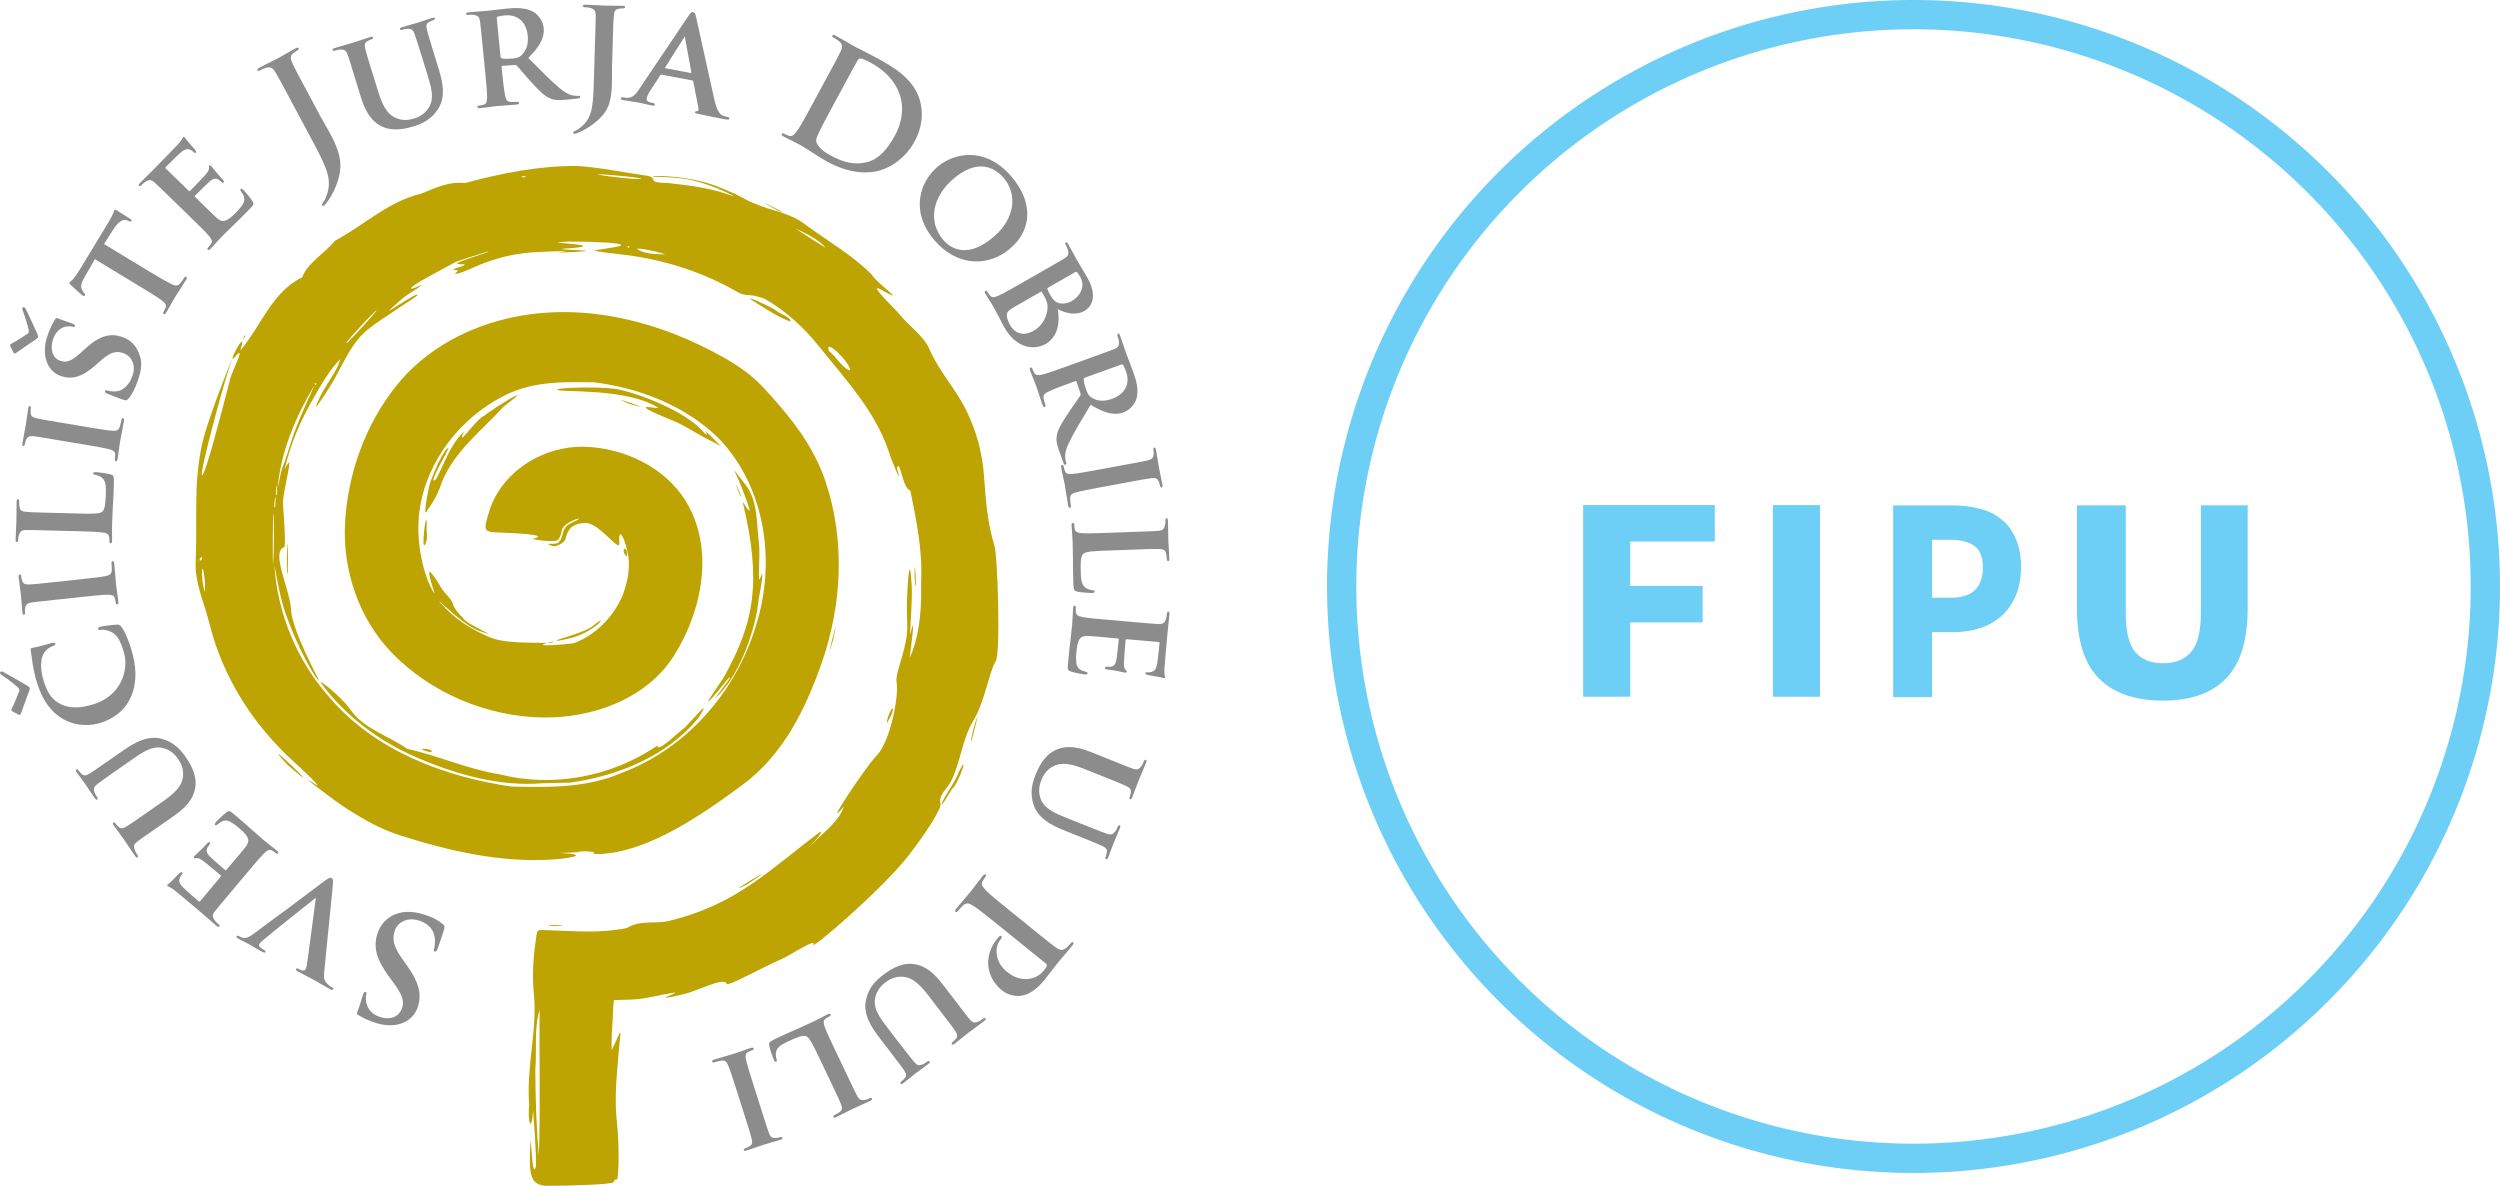 <?xml version="1.0" encoding="UTF-8" standalone="no"?>
<!-- Created with Inkscape (http://www.inkscape.org/) -->

<svg
   width="376.218mm"
   height="178.457mm"
   viewBox="0 0 376.218 178.457"
   version="1.1"
   id="svg1"
   xml:space="preserve"
   xmlns="http://www.w3.org/2000/svg"
   xmlns:svg="http://www.w3.org/2000/svg"><defs
     id="defs1" /><g
     id="layer6"
     transform="translate(-8.243,-6.629)"><g
       id="layer5"><g
         id="layer2"><path
           id="path1"
           style="display:inline;fill:#6ecff6;fill-opacity:1;stroke:#000000;stroke-width:0;stroke-dasharray:2.736, 2.736"
           d="M 296.202,6.629 A 88.258,88.258 0 0 0 207.944,94.888 88.258,88.258 0 0 0 296.202,183.146 88.258,88.258 0 0 0 384.461,94.888 88.258,88.258 0 0 0 296.202,6.629 Z m 0,4.409 a 83.849,83.849 0 0 1 83.85,83.85 83.849,83.849 0 0 1 -83.85,83.85 83.849,83.849 0 0 1 -83.849,-83.85 83.849,83.849 0 0 1 83.849,-83.85 z" /><g
           id="g1"
           style="display:inline"><path
             style="font-weight:bold;font-size:46.833px;font-family:'Source Sans Pro';-inkscape-font-specification:'Source Sans Pro';text-align:center;letter-spacing:-0.305px;word-spacing:0.017px;text-anchor:middle;fill:#6ecff6;stroke:#000000;stroke-width:0;stroke-dasharray:2.424, 2.424"
             d="m 315.152,118.585 q -5.948,0 -9.086,-3.513 -3.138,-3.512 -3.138,-11.193 V 87.487 h 6.931 v 17.094 q 0,4.496 1.358,6.276 1.358,1.78 3.934,1.78 2.576,0 3.981,-1.78 1.405,-1.78 1.405,-6.276 V 87.487 h 6.65 v 16.392 q 0,7.681 -3.091,11.193 -3.044,3.513 -8.945,3.513 z"
             id="text29-8-5-5"
             transform="scale(1.059,0.945)"
             aria-label="U" /><path
             style="font-weight:bold;font-size:41.993px;font-family:'Source Sans Pro';-inkscape-font-specification:'Source Sans Pro';text-align:center;letter-spacing:-0.273px;word-spacing:0.015px;text-anchor:middle;fill:#6ecff6;stroke:#000000;stroke-width:0;stroke-dasharray:2.173, 2.173"
             d="M 308.886,105.826 V 78.446 h 9.407 q 2.268,0 4.241,0.462 1.974,0.42 3.443,1.47 1.47,1.008 2.31,2.73 0.882,1.68 0.882,4.157 0,2.394 -0.882,4.157 -0.84,1.764 -2.31,2.898 -1.47,1.134 -3.401,1.68 -1.932,0.546 -4.115,0.546 h -3.401 v 9.281 z m 6.173,-14.194 h 3.024 q 5.039,0 5.039,-4.367 0,-2.142 -1.344,-3.024 -1.344,-0.882 -3.863,-0.882 h -2.856 z"
             id="text29-8-5"
             transform="scale(0.949,1.054)"
             aria-label="P" /><path
             style="font-weight:bold;font-size:46.177px;font-family:'Source Sans Pro';-inkscape-font-specification:'Source Sans Pro';text-align:center;letter-spacing:-0.301px;word-spacing:0.017px;text-anchor:middle;fill:#6ecff6;stroke:#000000;stroke-width:0;stroke-dasharray:2.39, 2.39"
             d="M 263.445,116.37 V 86.262 h 6.788 v 30.108 z"
             id="text29-8"
             transform="scale(1.044,0.958)"
             aria-label="I" /><path
             style="font-weight:bold;font-size:46.177px;font-family:'Source Sans Pro';-inkscape-font-specification:'Source Sans Pro';text-align:center;letter-spacing:-0.301px;word-spacing:0.017px;text-anchor:middle;fill:#6ecff6;stroke:#000000;stroke-width:0;stroke-dasharray:2.39, 2.39"
             d="M 236.099,116.37 V 86.262 h 18.979 v 5.726 h -12.191 v 6.973 h 10.436 v 5.726 h -10.436 v 11.683 z"
             id="text29"
             transform="scale(1.044,0.958)"
             aria-label="F" /></g></g></g><g
       id="layer4"
       transform="translate(7.585,6.914)"
       style="display:inline"><g
         id="layer3"
         transform="translate(-16.394,-37.469)"><g
           id="g7"><path
             style="font-weight:bold;font-size:22.578px;font-family:'Trajan Pro';-inkscape-font-specification:'Trajan Pro';text-align:center;letter-spacing:-0.331px;word-spacing:0.019px;text-anchor:middle;fill:#8d8c8d;stroke:#000000;stroke-width:0;stroke-dasharray:2.629, 2.629"
             d="m -63.685,-230.671 c 0,1.851 0,3.387 -0.09,4.177 -0.068,0.564 -0.181,0.835 -0.587,0.926 -0.181,0.045 -0.406,0.068 -0.7,0.068 -0.248,0 -0.316,0.113 -0.316,0.203 0,0.135 0.135,0.203 0.384,0.203 0.79,0 2.145,-0.068 2.596,-0.068 0.542,0 1.897,0.068 3.206,0.068 0.226,0 0.384,-0.068 0.384,-0.203 0,-0.09 -0.09,-0.203 -0.316,-0.203 -0.294,0 -0.745,-0.023 -1.016,-0.068 -0.587,-0.09 -0.722,-0.384 -0.79,-0.903 -0.09,-0.813 -0.09,-2.348 -0.09,-4.199 v -3.387 c 0,-2.913 0,-3.454 0.045,-4.064 0.045,-0.677 0.203,-0.948 0.745,-1.039 0.226,-0.045 0.384,-0.068 0.587,-0.068 0.203,0 0.316,-0.045 0.316,-0.226 0,-0.113 -0.158,-0.158 -0.406,-0.158 -0.768,0 -2.055,0.045 -2.551,0.045 -0.564,0 -1.919,-0.045 -2.664,-0.045 -0.316,0 -0.474,0.045 -0.474,0.158 0,0.181 0.113,0.226 0.316,0.226 0.248,0 0.497,0.023 0.722,0.09 0.429,0.135 0.632,0.361 0.677,1.016 0.023,0.61 0.023,1.151 0.023,4.064 z"
             id="text5-3-1-2-9-4"
             transform="rotate(162.39)"
             aria-label="i" /><path
             style="font-weight:bold;font-size:22.578px;font-family:'Trajan Pro';-inkscape-font-specification:'Trajan Pro';text-align:center;letter-spacing:-0.331px;word-spacing:0.019px;text-anchor:middle;fill:#8d8c8d;stroke:#000000;stroke-width:0;stroke-dasharray:2.629, 2.629"
             d="m -42.219,-241.237 c 0,-2.913 0,-3.454 0.045,-4.064 0.045,-0.677 0.203,-0.948 0.745,-1.039 0.226,-0.045 0.542,-0.068 0.768,-0.068 0.248,0 0.361,-0.068 0.361,-0.203 0,-0.135 -0.135,-0.181 -0.429,-0.181 -0.768,0 -2.393,0.045 -2.867,0.045 -0.542,0 -1.806,-0.045 -2.732,-0.045 -0.294,0 -0.429,0.045 -0.429,0.181 0,0.135 0.113,0.203 0.339,0.203 0.248,0 0.497,0.023 0.655,0.068 0.632,0.181 0.813,0.384 0.858,1.039 0.023,0.61 0.023,1.151 0.023,4.064 v 3.387 c 0,1.761 0,3.274 -0.09,4.087 -0.068,0.564 -0.181,0.926 -0.587,1.016 -0.181,0.045 -0.406,0.068 -0.7,0.068 -0.248,0 -0.316,0.113 -0.316,0.203 0,0.135 0.135,0.203 0.384,0.203 0.406,0 0.903,-0.023 1.377,-0.045 0.474,0 0.903,-0.023 1.129,-0.023 0.813,0 1.648,0.023 2.642,0.045 0.993,0.045 2.145,0.068 3.567,0.068 1.039,0 1.129,-0.09 1.264,-0.519 0.158,-0.564 0.294,-1.987 0.294,-2.213 0,-0.226 -0.045,-0.429 -0.181,-0.429 -0.158,0 -0.203,0.113 -0.226,0.294 -0.045,0.361 -0.248,0.903 -0.497,1.151 -0.497,0.519 -1.264,0.542 -2.326,0.542 -1.535,0 -2.303,-0.113 -2.642,-0.406 -0.429,-0.361 -0.429,-1.58 -0.429,-4.041 z"
             id="text5-3-1-2-9-7-3"
             transform="rotate(154.522)"
             aria-label="l" /><path
             style="font-weight:bold;font-size:22.578px;font-family:'Trajan Pro';-inkscape-font-specification:'Trajan Pro';text-align:center;letter-spacing:-0.331px;word-spacing:0.019px;text-anchor:middle;fill:#8d8c8d;stroke:#000000;stroke-width:0;stroke-dasharray:2.629, 2.629"
             d="m -13.052,-243.576 c 0,2.777 0.79,4.199 1.806,5.08 1.445,1.264 3.5,1.31 4.538,1.31 1.287,0 2.8,-0.203 4.199,-1.377 1.671,-1.377 1.897,-3.635 1.897,-5.78 v -2.055 c 0,-2.913 0.023,-3.454 0.045,-4.064 0.045,-0.677 0.181,-0.948 0.722,-1.039 0.248,-0.045 0.361,-0.068 0.587,-0.068 0.226,0 0.339,-0.068 0.339,-0.203 0,-0.135 -0.135,-0.181 -0.406,-0.181 -0.768,0 -2.1,0.045 -2.326,0.045 -0.023,0 -1.355,-0.045 -2.371,-0.045 -0.271,0 -0.406,0.045 -0.406,0.181 0,0.135 0.113,0.203 0.339,0.203 0.226,0 0.564,0.023 0.722,0.068 0.632,0.181 0.79,0.384 0.835,1.039 0.023,0.61 0.045,1.151 0.045,4.064 v 2.416 c 0,1.964 -0.045,3.635 -1.151,4.674 -0.79,0.768 -1.806,1.016 -2.664,1.016 -0.677,0 -1.626,-0.068 -2.506,-0.768 -0.971,-0.768 -1.513,-1.851 -1.513,-4.651 v -2.687 c 0,-2.913 0,-3.454 0.045,-4.064 0.045,-0.677 0.203,-0.948 0.722,-1.039 0.248,-0.045 0.361,-0.068 0.587,-0.068 0.203,0 0.316,-0.068 0.316,-0.203 0,-0.135 -0.135,-0.181 -0.429,-0.181 -0.722,0 -2.055,0.045 -2.551,0.045 -0.587,0 -1.919,-0.045 -2.98,-0.045 -0.294,0 -0.429,0.045 -0.429,0.181 0,0.135 0.113,0.203 0.339,0.203 0.271,0 0.61,0.023 0.768,0.068 0.632,0.181 0.813,0.361 0.858,1.039 0.045,0.61 0.023,1.151 0.023,4.064 z"
             id="text5-3-1-6-4"
             transform="rotate(142.451)"
             aria-label="u" /><path
             style="font-weight:bold;font-size:22.578px;font-family:'Trajan Pro';-inkscape-font-specification:'Trajan Pro';text-align:center;letter-spacing:-0.331px;word-spacing:0.019px;text-anchor:middle;fill:#8d8c8d;stroke:#000000;stroke-width:0;stroke-dasharray:2.629, 2.629"
             d="m 29.222,-241.065 c 0,2.077 0,3.861 -0.113,4.809 -0.09,0.655 -0.203,1.151 -0.655,1.242 -0.203,0.045 -0.474,0.09 -0.813,0.09 -0.271,0 -0.361,0.068 -0.361,0.181 0,0.158 0.158,0.226 0.452,0.226 0.903,0 2.326,-0.068 2.845,-0.068 0.587,0 2.009,0.068 3.5,0.068 0.248,0 0.429,-0.068 0.429,-0.226 0,-0.113 -0.113,-0.181 -0.361,-0.181 -0.339,0 -0.835,-0.045 -1.151,-0.09 -0.677,-0.09 -0.813,-0.587 -0.881,-1.219 -0.113,-0.971 -0.113,-2.754 -0.113,-4.832 v -9.031 c 0,-0.248 0.068,-0.384 0.181,-0.429 0.203,-0.068 0.542,-0.09 0.881,-0.09 0.519,0 1.445,0.135 2.258,0.881 1.264,1.129 1.332,2.642 1.332,3.387 0,2.303 -1.761,3.725 -3.025,3.725 -0.474,0 -0.632,0.068 -0.632,0.248 0,0.158 0.158,0.181 0.271,0.203 0.113,0.023 0.361,0.023 0.474,0.023 3.206,0 5.554,-2.258 5.554,-5.464 0,-1.197 -0.632,-2.213 -1.129,-2.687 -0.361,-0.339 -1.377,-1.287 -4.199,-1.287 -1.039,0 -2.348,0.068 -3.274,0.068 -0.632,0 -2.055,-0.068 -3.251,-0.068 -0.339,0 -0.497,0.045 -0.497,0.203 0,0.158 0.135,0.203 0.384,0.203 0.316,0 0.7,0.023 0.881,0.068 0.745,0.158 0.926,0.519 0.971,1.287 0.045,0.722 0.045,1.355 0.045,4.787 z"
             id="text5-3-1-6-4-1-3-0-5-4-8-8-8"
             transform="rotate(128.955)"
             aria-label="P" /></g><g
           id="g8"><path
             style="font-weight:bold;font-size:22.578px;font-family:'Trajan Pro';-inkscape-font-specification:'Trajan Pro';text-align:center;letter-spacing:-0.331px;word-spacing:0.019px;text-anchor:middle;fill:#8d8c8d;stroke:#000000;stroke-width:0;stroke-dasharray:2.629, 2.629"
             d="m 72.28,-224.034 c 0,2.777 0.79,4.199 1.806,5.08 1.445,1.264 3.5,1.31 4.538,1.31 1.287,0 2.8,-0.203 4.199,-1.377 1.671,-1.377 1.897,-3.635 1.897,-5.78 v -2.055 c 0,-2.913 0.023,-3.454 0.045,-4.064 0.045,-0.677 0.181,-0.948 0.722,-1.039 0.248,-0.045 0.361,-0.068 0.587,-0.068 0.226,0 0.339,-0.068 0.339,-0.203 0,-0.135 -0.135,-0.181 -0.406,-0.181 -0.768,0 -2.1,0.045 -2.326,0.045 -0.023,0 -1.355,-0.045 -2.371,-0.045 -0.271,0 -0.406,0.045 -0.406,0.181 0,0.135 0.113,0.203 0.339,0.203 0.226,0 0.564,0.023 0.722,0.068 0.632,0.181 0.79,0.384 0.835,1.039 0.023,0.61 0.045,1.151 0.045,4.064 v 2.416 c 0,1.964 -0.045,3.635 -1.151,4.674 -0.79,0.768 -1.806,1.016 -2.664,1.016 -0.677,0 -1.626,-0.068 -2.506,-0.768 -0.971,-0.768 -1.513,-1.851 -1.513,-4.651 v -2.687 c 0,-2.913 0,-3.454 0.045,-4.064 0.045,-0.677 0.203,-0.948 0.722,-1.039 0.248,-0.045 0.361,-0.068 0.587,-0.068 0.203,0 0.316,-0.068 0.316,-0.203 0,-0.135 -0.135,-0.181 -0.429,-0.181 -0.722,0 -2.055,0.045 -2.551,0.045 -0.587,0 -1.919,-0.045 -2.98,-0.045 -0.294,0 -0.429,0.045 -0.429,0.181 0,0.135 0.113,0.203 0.339,0.203 0.271,0 0.61,0.023 0.768,0.068 0.632,0.181 0.813,0.361 0.858,1.039 0.045,0.61 0.023,1.151 0.023,4.064 z"
             id="text5-3-1-6"
             transform="rotate(111.806)"
             aria-label="u" /></g><g
           id="g9"><path
             style="font-weight:bold;font-size:22.578px;font-family:'Trajan Pro';-inkscape-font-specification:'Trajan Pro';text-align:center;letter-spacing:-0.331px;word-spacing:0.019px;text-anchor:middle;fill:#8d8c8d;stroke:#000000;stroke-width:0;stroke-dasharray:2.629, 2.629"
             d="m 114.128,-194.55 c 0,1.761 0,3.274 -0.09,4.087 -0.068,0.564 -0.181,0.926 -0.587,1.016 -0.181,0.045 -0.406,0.068 -0.7,0.068 -0.248,0 -0.316,0.113 -0.316,0.203 0,0.135 0.135,0.203 0.384,0.203 0.406,0 0.903,-0.023 1.377,-0.045 0.474,0 0.903,-0.023 1.129,-0.023 0.587,0 1.332,0.023 2.303,0.045 0.971,0.045 2.167,0.068 3.658,0.068 0.745,0 0.926,0 1.061,-0.497 0.113,-0.384 0.271,-1.693 0.271,-2.122 0,-0.203 -0.023,-0.452 -0.181,-0.452 -0.135,0 -0.181,0.09 -0.226,0.294 -0.135,0.79 -0.361,1.197 -0.858,1.422 -0.519,0.226 -1.355,0.248 -1.874,0.248 -2.032,0 -2.642,-0.294 -2.687,-1.603 -0.023,-0.564 0,-2.19 0,-2.845 v -1.535 c 0,-0.113 0.023,-0.203 0.113,-0.203 0.497,0 2.754,0.045 3.116,0.09 0.745,0.068 0.993,0.361 1.106,0.745 0.045,0.248 0.045,0.497 0.068,0.7 0,0.09 0.045,0.158 0.181,0.158 0.181,0 0.203,-0.271 0.203,-0.429 0,-0.135 0.045,-0.903 0.09,-1.287 0.113,-0.971 0.158,-1.287 0.158,-1.4 0,-0.113 -0.068,-0.203 -0.158,-0.203 -0.09,0 -0.158,0.113 -0.316,0.248 -0.181,0.203 -0.474,0.248 -0.948,0.294 -0.452,0.045 -3.025,0.045 -3.477,0.045 -0.113,0 -0.135,-0.09 -0.135,-0.203 v -4.741 c 0,-0.113 0.045,-0.181 0.135,-0.181 0.406,0 2.777,0.045 3.116,0.09 0.993,0.09 1.151,0.361 1.31,0.7 0.113,0.226 0.135,0.564 0.135,0.7 0,0.158 0.023,0.248 0.158,0.248 0.158,0 0.203,-0.226 0.226,-0.316 0.045,-0.226 0.09,-1.061 0.113,-1.264 0.045,-0.881 0.158,-1.106 0.158,-1.242 0,-0.09 -0.023,-0.181 -0.135,-0.181 -0.09,0 -0.203,0.068 -0.316,0.09 -0.158,0.023 -0.474,0.09 -0.835,0.113 -0.384,0.023 -4.787,0 -5.419,0 -0.564,0 -1.829,-0.045 -2.867,-0.045 -0.294,0 -0.452,0.045 -0.452,0.181 0,0.135 0.135,0.203 0.339,0.203 0.294,0 0.632,0.023 0.79,0.068 0.632,0.181 0.813,0.384 0.858,1.039 0.023,0.61 0.023,1.151 0.023,4.064 z"
             id="text5-3-6"
             transform="rotate(94.946)"
             aria-label="e" /><path
             style="font-weight:bold;font-size:22.578px;font-family:'Trajan Pro';-inkscape-font-specification:'Trajan Pro';text-align:center;letter-spacing:-0.331px;word-spacing:0.019px;text-anchor:middle;fill:#8d8c8d;stroke:#000000;stroke-width:0;stroke-dasharray:2.629, 2.629"
             d="m 126.554,-182.985 c 0,-2.913 0,-3.454 0.045,-4.064 0.045,-0.677 0.203,-0.948 0.745,-1.039 0.226,-0.045 0.542,-0.068 0.768,-0.068 0.248,0 0.361,-0.068 0.361,-0.203 0,-0.135 -0.135,-0.181 -0.429,-0.181 -0.768,0 -2.393,0.045 -2.867,0.045 -0.542,0 -1.806,-0.045 -2.732,-0.045 -0.294,0 -0.429,0.045 -0.429,0.181 0,0.135 0.113,0.203 0.339,0.203 0.248,0 0.497,0.023 0.655,0.068 0.632,0.181 0.813,0.384 0.858,1.039 0.023,0.61 0.023,1.151 0.023,4.064 v 3.387 c 0,1.761 0,3.274 -0.09,4.087 -0.068,0.564 -0.181,0.926 -0.587,1.016 -0.181,0.045 -0.406,0.068 -0.7,0.068 -0.248,0 -0.316,0.113 -0.316,0.203 0,0.135 0.135,0.203 0.384,0.203 0.406,0 0.903,-0.023 1.377,-0.045 0.474,0 0.903,-0.023 1.129,-0.023 0.813,0 1.648,0.023 2.642,0.045 0.993,0.045 2.145,0.068 3.567,0.068 1.039,0 1.129,-0.09 1.264,-0.519 0.158,-0.564 0.294,-1.987 0.294,-2.213 0,-0.226 -0.045,-0.429 -0.181,-0.429 -0.158,0 -0.203,0.113 -0.226,0.294 -0.045,0.361 -0.248,0.903 -0.497,1.151 -0.497,0.519 -1.264,0.542 -2.326,0.542 -1.535,0 -2.303,-0.113 -2.642,-0.406 -0.429,-0.361 -0.429,-1.58 -0.429,-4.041 z"
             id="text5-3-1-2-9-7-3-7"
             transform="rotate(87.942)"
             aria-label="l" /><path
             style="font-weight:bold;font-size:22.578px;font-family:'Trajan Pro';-inkscape-font-specification:'Trajan Pro';text-align:center;letter-spacing:-0.331px;word-spacing:0.019px;text-anchor:middle;fill:#8d8c8d;stroke:#000000;stroke-width:0;stroke-dasharray:2.629, 2.629"
             d="m 139.244,-159.798 c 0,1.851 0,3.387 -0.09,4.177 -0.068,0.564 -0.181,0.835 -0.587,0.926 -0.181,0.045 -0.406,0.068 -0.7,0.068 -0.248,0 -0.316,0.113 -0.316,0.203 0,0.135 0.135,0.203 0.384,0.203 0.79,0 2.145,-0.068 2.596,-0.068 0.542,0 1.897,0.068 3.206,0.068 0.226,0 0.384,-0.068 0.384,-0.203 0,-0.09 -0.09,-0.203 -0.316,-0.203 -0.294,0 -0.745,-0.023 -1.016,-0.068 -0.587,-0.09 -0.722,-0.384 -0.79,-0.903 -0.09,-0.813 -0.09,-2.348 -0.09,-4.199 v -3.387 c 0,-2.913 0,-3.454 0.045,-4.064 0.045,-0.677 0.203,-0.948 0.745,-1.039 0.226,-0.045 0.384,-0.068 0.587,-0.068 0.203,0 0.316,-0.045 0.316,-0.226 0,-0.113 -0.158,-0.158 -0.406,-0.158 -0.768,0 -2.055,0.045 -2.551,0.045 -0.564,0 -1.919,-0.045 -2.664,-0.045 -0.316,0 -0.474,0.045 -0.474,0.158 0,0.181 0.113,0.226 0.316,0.226 0.248,0 0.497,0.023 0.722,0.09 0.429,0.135 0.632,0.361 0.677,1.016 0.023,0.61 0.023,1.151 0.023,4.064 z"
             id="text5-3-1-2-9-4-7"
             transform="rotate(79.516)"
             aria-label="i" /><path
             style="font-weight:bold;font-size:22.578px;font-family:'Trajan Pro';-inkscape-font-specification:'Trajan Pro';text-align:center;letter-spacing:-0.331px;word-spacing:0.019px;text-anchor:middle;fill:#8d8c8d;stroke:#000000;stroke-width:0;stroke-dasharray:2.629, 2.629"
             d="m 147.089,-135.912 c 0,1.761 0,3.274 -0.09,4.087 -0.068,0.564 -0.181,0.926 -0.587,1.016 -0.181,0.045 -0.406,0.068 -0.7,0.068 -0.248,0 -0.316,0.113 -0.316,0.203 0,0.135 0.135,0.203 0.384,0.203 0.79,0 2.055,-0.068 2.438,-0.068 0.294,0 1.942,0.068 3.093,0.068 0.248,0 0.406,-0.068 0.406,-0.203 0,-0.09 -0.09,-0.203 -0.248,-0.203 -0.248,0 -0.677,-0.023 -0.971,-0.068 -0.61,-0.09 -0.7,-0.452 -0.768,-1.016 -0.09,-0.813 -0.113,-2.303 -0.113,-4.087 v -0.271 c 0,-0.113 0.068,-0.158 0.158,-0.158 l 1.784,0.045 c 0.135,0 0.248,0.023 0.361,0.135 0.248,0.294 1.084,1.58 1.874,2.619 1.106,1.49 1.851,2.393 2.709,2.822 0.519,0.271 1.061,0.384 2.167,0.384 h 1.897 c 0.248,0 0.384,-0.045 0.384,-0.203 0,-0.09 -0.09,-0.203 -0.248,-0.203 -0.158,0 -0.271,0 -0.474,-0.045 -0.316,-0.068 -1.016,-0.158 -2.122,-1.264 -1.197,-1.197 -2.596,-2.935 -4.358,-5.103 1.942,-1.558 2.754,-2.822 2.754,-4.245 0,-1.287 -0.835,-2.258 -1.4,-2.642 -1.061,-0.7 -2.506,-0.813 -3.771,-0.813 -0.61,0 -2.416,0.045 -3.093,0.045 -0.406,0 -1.671,-0.045 -2.709,-0.045 -0.294,0 -0.452,0.045 -0.452,0.181 0,0.135 0.135,0.203 0.339,0.203 0.294,0 0.632,0.023 0.79,0.068 0.632,0.181 0.813,0.384 0.858,1.039 0.023,0.61 0.023,1.151 0.023,4.064 z m 2.529,-7.609 c 0,-0.158 0.045,-0.226 0.181,-0.271 0.203,-0.045 0.677,-0.068 1.174,-0.068 1.174,0 3.025,0.7 3.025,3.409 0,1.58 -0.677,2.416 -1.287,2.845 -0.339,0.248 -0.61,0.316 -1.4,0.316 -0.497,0 -1.084,-0.045 -1.513,-0.181 -0.135,-0.068 -0.181,-0.135 -0.181,-0.339 z"
             id="text5-3-1-6-4-1-3-0-5-4-8-8"
             transform="rotate(70.168)"
             aria-label="r" /><path
             style="font-weight:bold;font-size:22.578px;font-family:'Trajan Pro';-inkscape-font-specification:'Trajan Pro';text-align:center;letter-spacing:-0.331px;word-spacing:0.019px;text-anchor:middle;fill:#8d8c8d;stroke:#000000;stroke-width:0;stroke-dasharray:2.629, 2.629"
             d="m 154.039,-108.712 c 0,1.761 0,3.274 -0.09,4.087 -0.068,0.564 -0.181,0.926 -0.587,1.016 -0.181,0.045 -0.406,0.068 -0.7,0.068 -0.248,0 -0.316,0.113 -0.316,0.203 0,0.135 0.135,0.203 0.384,0.203 0.406,0 0.903,-0.023 1.377,-0.045 0.474,0 0.903,-0.023 1.129,-0.023 0.316,0 1.016,0.023 1.693,0.045 0.677,0.045 1.355,0.068 1.58,0.068 3.658,0 5.283,-2.122 5.283,-4.177 0,-2.258 -2.032,-3.635 -3.658,-4.154 1.129,-0.722 2.235,-1.874 2.235,-3.364 0,-1.016 -0.632,-2.867 -4.222,-2.867 -0.677,0 -1.987,0.045 -2.98,0.045 -0.384,0 -1.648,-0.045 -2.687,-0.045 -0.294,0 -0.452,0.045 -0.452,0.181 0,0.135 0.135,0.203 0.339,0.203 0.294,0 0.632,0.023 0.79,0.068 0.632,0.181 0.813,0.384 0.858,1.039 0.023,0.61 0.023,1.151 0.023,4.064 z m 2.574,-7.699 c 0,-0.203 0.045,-0.294 0.181,-0.316 0.203,-0.045 0.587,-0.045 0.858,-0.045 1.716,0 2.484,1.603 2.484,2.89 0,0.926 -0.384,1.626 -0.903,2.032 -0.339,0.271 -0.903,0.339 -1.558,0.339 -0.452,0 -0.745,-0.023 -0.926,-0.068 -0.068,-0.023 -0.135,-0.045 -0.135,-0.203 z m 0,5.915 c 0,-0.113 0.045,-0.135 0.113,-0.135 h 0.858 c 0.768,0 1.31,0.203 1.716,0.497 1.49,1.016 1.874,2.529 1.874,3.409 0,2.122 -1.377,2.709 -2.438,2.709 -0.452,0 -0.903,-0.023 -1.422,-0.226 -0.632,-0.248 -0.7,-0.632 -0.7,-1.897 z"
             id="text5-3-1-6-4-1-3-0-5-4-8"
             transform="rotate(60.238)"
             aria-label="b" /><path
             style="font-weight:bold;font-size:22.578px;font-family:'Trajan Pro';-inkscape-font-specification:'Trajan Pro';text-align:center;letter-spacing:-0.331px;word-spacing:0.019px;text-anchor:middle;fill:#8d8c8d;stroke:#000000;stroke-width:0;stroke-dasharray:2.629, 2.629"
             d="m 158.838,-70.963 c 5.125,0 8.331,-3.454 8.331,-7.857 0,-4.403 -3.116,-7.18 -8.128,-7.18 -6.028,0 -8.331,4.245 -8.331,7.518 0,3.409 2.348,7.518 8.128,7.518 z m 0.813,-1.039 c -3.748,0 -6.006,-3.116 -6.006,-7.067 0,-4.741 2.596,-5.915 4.809,-5.915 3.206,0 5.757,2.619 5.757,6.864 0,5.464 -3.161,6.119 -4.561,6.119 z"
             id="text5-3-1-6-4-1-3-0-5-4"
             transform="rotate(49.03)"
             aria-label="o" /><path
             style="font-weight:bold;font-size:22.578px;font-family:'Trajan Pro';-inkscape-font-specification:'Trajan Pro';text-align:center;letter-spacing:-0.331px;word-spacing:0.019px;text-anchor:middle;fill:#8d8c8d;stroke:#000000;stroke-width:0;stroke-dasharray:2.629, 2.629"
             d="m 147.683,-19.996 c 0,2.077 0,3.861 -0.113,4.809 -0.09,0.655 -0.203,1.151 -0.655,1.242 -0.203,0.045 -0.474,0.09 -0.813,0.09 -0.271,0 -0.361,0.068 -0.361,0.181 0,0.158 0.158,0.226 0.452,0.226 0.452,0 1.039,-0.045 1.558,-0.045 0.542,-0.023 1.039,-0.023 1.287,-0.023 0.564,0 1.355,0.068 2.213,0.135 0.858,0.068 1.784,0.135 2.596,0.135 4.177,0 6.525,-1.603 7.564,-2.664 1.264,-1.287 2.461,-3.454 2.461,-6.299 0,-2.687 -1.061,-4.561 -2.19,-5.735 -2.461,-2.574 -6.231,-2.574 -9.054,-2.574 -1.355,0 -2.777,0.068 -3.477,0.068 -0.632,0 -2.055,-0.068 -3.251,-0.068 -0.339,0 -0.497,0.045 -0.497,0.203 0,0.158 0.135,0.203 0.384,0.203 0.316,0 0.7,0.023 0.881,0.068 0.745,0.158 0.926,0.519 0.971,1.287 0.045,0.722 0.045,1.355 0.045,4.786 z m 2.822,-4.335 c 0,-1.784 0,-3.748 0.023,-4.516 0,-0.248 0.068,-0.361 0.271,-0.452 0.181,-0.09 1.016,-0.158 1.468,-0.158 1.761,0 4.335,0.271 6.412,2.258 0.971,0.926 2.167,2.777 2.167,5.644 0,2.326 -0.452,4.38 -1.897,5.622 -1.355,1.174 -2.89,1.626 -5.193,1.626 -1.784,0 -2.664,-0.474 -2.958,-0.903 -0.181,-0.248 -0.226,-1.151 -0.248,-1.716 -0.023,-0.429 -0.045,-2.167 -0.045,-4.561 z"
             id="text5-3-1-6-4-1-3-0-5"
             transform="rotate(28.413)"
             aria-label="D" /></g><g
           id="g6"><path
             style="font-weight:bold;font-size:22.578px;font-family:'Trajan Pro';-inkscape-font-specification:'Trajan Pro';text-align:center;letter-spacing:-0.331px;word-spacing:0.019px;text-anchor:middle;fill:#8d8c8d;stroke:#000000;stroke-width:0;stroke-dasharray:2.629, 2.629"
             d="m 128.232,26.01 c 0.09,0 0.158,0.023 0.203,0.135 l 1.535,3.861 c 0.09,0.226 -0.045,0.406 -0.181,0.429 -0.203,0.023 -0.248,0.09 -0.248,0.203 0,0.135 0.226,0.135 0.587,0.158 1.671,0.045 3.116,0.045 3.816,0.045 0.745,0 0.858,-0.045 0.858,-0.203 0,-0.135 -0.09,-0.203 -0.271,-0.203 -0.226,0 -0.452,-0.023 -0.745,-0.068 -0.361,-0.068 -0.926,-0.316 -1.693,-2.055 -1.264,-2.913 -4.583,-10.77 -5.057,-11.831 -0.203,-0.429 -0.294,-0.61 -0.587,-0.61 -0.203,0 -0.361,0.226 -0.587,0.768 l -5.193,12.079 c -0.406,0.971 -0.745,1.558 -1.648,1.693 -0.181,0 -0.406,0.023 -0.587,0.023 -0.158,0 -0.226,0.09 -0.226,0.203 0,0.158 0.113,0.203 0.361,0.203 1.039,0 2.1,-0.068 2.303,-0.068 0.632,0 1.558,0.068 2.213,0.068 0.203,0 0.316,-0.045 0.316,-0.203 0,-0.113 -0.045,-0.203 -0.294,-0.203 h -0.294 c -0.61,0 -0.79,-0.203 -0.79,-0.542 0,-0.226 0.09,-0.7 0.294,-1.174 l 1.061,-2.574 c 0.045,-0.113 0.068,-0.135 0.181,-0.135 z m -4.267,-1.061 c -0.068,0 -0.113,-0.045 -0.068,-0.135 l 1.919,-4.854 c 0.023,-0.068 0.045,-0.181 0.113,-0.181 0.045,0 0.068,0.113 0.09,0.181 l 1.874,4.877 c 0.023,0.068 0,0.113 -0.09,0.113 z"
             id="text5-3-1-6-4-1-3-0"
             transform="rotate(10.662)"
             aria-label="a" /><path
             style="font-weight:bold;font-size:22.578px;font-family:'Trajan Pro';-inkscape-font-specification:'Trajan Pro';text-align:center;letter-spacing:-0.331px;word-spacing:0.019px;text-anchor:middle;fill:#8d8c8d;stroke:#000000;stroke-width:0;stroke-dasharray:2.629, 2.629"
             d="m 107.863,45.766 c 0,3.77 0.023,5.667 -1.49,7.135 -0.384,0.384 -0.677,0.61 -0.948,0.745 -0.339,0.158 -0.429,0.248 -0.429,0.339 0,0.09 0.068,0.181 0.158,0.181 0.09,0 0.271,-0.023 0.406,-0.09 0.429,-0.203 0.745,-0.361 0.993,-0.497 1.919,-1.129 3.138,-2.484 3.567,-3.658 0.406,-1.084 0.474,-2.303 0.474,-3.387 0,-0.971 -0.068,-1.897 -0.068,-2.709 V 40.257 c 0,-2.913 0,-3.454 0.045,-4.064 0.045,-0.677 0.203,-0.948 0.745,-1.039 0.226,-0.045 0.361,-0.068 0.564,-0.068 0.248,0 0.361,-0.068 0.361,-0.203 0,-0.135 -0.135,-0.181 -0.406,-0.181 -0.79,0 -2.055,0.045 -2.529,0.045 -0.519,0 -1.964,-0.045 -3.003,-0.045 -0.294,0 -0.452,0.045 -0.452,0.181 0,0.135 0.135,0.203 0.339,0.203 0.294,0 0.632,0.023 0.79,0.068 0.632,0.181 0.813,0.384 0.858,1.039 0.023,0.61 0.023,1.151 0.023,4.064 z"
             id="text5-3-0-7-3-1"
             transform="rotate(1.73)"
             aria-label="j" /><path
             style="font-weight:bold;font-size:22.578px;font-family:'Trajan Pro';-inkscape-font-specification:'Trajan Pro';text-align:center;letter-spacing:-0.331px;word-spacing:0.019px;text-anchor:middle;fill:#8d8c8d;stroke:#000000;stroke-width:0;stroke-dasharray:2.629, 2.629"
             d="m 84.923,56.382 c 0,1.761 0,3.274 -0.09,4.087 -0.068,0.564 -0.181,0.926 -0.587,1.016 -0.181,0.045 -0.406,0.068 -0.7,0.068 -0.248,0 -0.316,0.113 -0.316,0.203 0,0.135 0.135,0.203 0.384,0.203 0.79,0 2.055,-0.068 2.438,-0.068 0.294,0 1.942,0.068 3.093,0.068 0.248,0 0.406,-0.068 0.406,-0.203 0,-0.09 -0.09,-0.203 -0.248,-0.203 -0.248,0 -0.677,-0.023 -0.971,-0.068 -0.61,-0.09 -0.7,-0.452 -0.768,-1.016 -0.09,-0.813 -0.113,-2.303 -0.113,-4.087 v -0.271 c 0,-0.113 0.068,-0.158 0.158,-0.158 l 1.784,0.045 c 0.135,0 0.248,0.023 0.361,0.135 0.248,0.294 1.084,1.58 1.874,2.619 1.106,1.49 1.851,2.393 2.709,2.822 0.519,0.271 1.061,0.384 2.167,0.384 h 1.897 c 0.248,0 0.384,-0.045 0.384,-0.203 0,-0.09 -0.09,-0.203 -0.248,-0.203 -0.158,0 -0.271,0 -0.474,-0.045 -0.316,-0.068 -1.016,-0.158 -2.122,-1.264 -1.197,-1.197 -2.596,-2.935 -4.358,-5.103 1.942,-1.558 2.754,-2.822 2.754,-4.245 0,-1.287 -0.835,-2.258 -1.4,-2.642 -1.061,-0.7 -2.506,-0.813 -3.77,-0.813 -0.61,0 -2.416,0.045 -3.093,0.045 -0.406,0 -1.671,-0.045 -2.709,-0.045 -0.294,0 -0.452,0.045 -0.452,0.181 0,0.135 0.135,0.203 0.339,0.203 0.294,0 0.632,0.023 0.79,0.068 0.632,0.181 0.813,0.384 0.858,1.039 0.023,0.61 0.023,1.151 0.023,4.064 z m 2.529,-7.609 c 0,-0.158 0.045,-0.226 0.181,-0.271 0.203,-0.045 0.677,-0.068 1.174,-0.068 1.174,0 3.025,0.7 3.025,3.409 0,1.58 -0.677,2.416 -1.287,2.845 -0.339,0.248 -0.61,0.316 -1.4,0.316 -0.497,0 -1.084,-0.045 -1.513,-0.181 -0.135,-0.068 -0.181,-0.135 -0.181,-0.339 z"
             id="text5-3-1-6-4-1-3"
             transform="rotate(-5.627)"
             aria-label="r" /><path
             style="font-weight:bold;font-size:22.578px;font-family:'Trajan Pro';-inkscape-font-specification:'Trajan Pro';text-align:center;letter-spacing:-0.331px;word-spacing:0.019px;text-anchor:middle;fill:#8d8c8d;stroke:#000000;stroke-width:0;stroke-dasharray:2.629, 2.629"
             d="m 52.881,70.715 c 0,2.777 0.79,4.199 1.806,5.08 1.445,1.264 3.5,1.31 4.538,1.31 1.287,0 2.8,-0.203 4.199,-1.377 1.671,-1.377 1.897,-3.635 1.897,-5.78 v -2.055 c 0,-2.913 0.023,-3.454 0.045,-4.064 0.045,-0.677 0.181,-0.948 0.722,-1.039 0.248,-0.045 0.361,-0.068 0.587,-0.068 0.226,0 0.339,-0.068 0.339,-0.203 0,-0.135 -0.135,-0.181 -0.406,-0.181 -0.768,0 -2.1,0.045 -2.326,0.045 -0.023,0 -1.355,-0.045 -2.371,-0.045 -0.271,0 -0.406,0.045 -0.406,0.181 0,0.135 0.113,0.203 0.339,0.203 0.226,0 0.564,0.023 0.722,0.068 0.632,0.181 0.79,0.384 0.835,1.039 0.023,0.61 0.045,1.151 0.045,4.064 v 2.416 c 0,1.964 -0.045,3.635 -1.151,4.674 -0.79,0.768 -1.806,1.016 -2.664,1.016 -0.677,0 -1.626,-0.068 -2.506,-0.768 -0.971,-0.768 -1.513,-1.851 -1.513,-4.651 v -2.687 c 0,-2.913 0,-3.454 0.045,-4.064 0.045,-0.677 0.203,-0.948 0.722,-1.039 0.248,-0.045 0.361,-0.068 0.587,-0.068 0.203,0 0.316,-0.068 0.316,-0.203 0,-0.135 -0.135,-0.181 -0.429,-0.181 -0.722,0 -2.055,0.045 -2.551,0.045 -0.587,0 -1.919,-0.045 -2.98,-0.045 -0.294,0 -0.429,0.045 -0.429,0.181 0,0.135 0.113,0.203 0.339,0.203 0.271,0 0.61,0.023 0.768,0.068 0.632,0.181 0.813,0.361 0.858,1.039 0.045,0.61 0.023,1.151 0.023,4.064 z"
             id="text5-3-1-6-4-1"
             transform="rotate(-17.176)"
             aria-label="u" /><path
             style="font-weight:bold;font-size:22.578px;font-family:'Trajan Pro';-inkscape-font-specification:'Trajan Pro';text-align:center;letter-spacing:-0.331px;word-spacing:0.019px;text-anchor:middle;fill:#8d8c8d;stroke:#000000;stroke-width:0;stroke-dasharray:2.629, 2.629"
             d="m 28.974,81.242 c 0,4.425 0.023,6.683 -1.693,8.422 -0.452,0.452 -0.79,0.7 -1.084,0.858 -0.384,0.203 -0.497,0.294 -0.497,0.406 0,0.113 0.09,0.181 0.181,0.181 0.113,0 0.294,-0.045 0.452,-0.135 0.474,-0.226 0.835,-0.406 1.129,-0.587 2.167,-1.332 3.364,-2.89 3.838,-4.267 0.452,-1.264 0.542,-2.709 0.542,-3.996 0,-1.129 -0.068,-2.213 -0.068,-3.183 v -4.177 c 0,-3.432 0,-4.064 0.045,-4.786 0.045,-0.79 0.226,-1.174 0.835,-1.287 0.271,-0.045 0.406,-0.068 0.655,-0.068 0.271,0 0.406,-0.045 0.406,-0.203 0,-0.158 -0.158,-0.203 -0.474,-0.203 -0.881,0 -2.303,0.068 -2.845,0.068 -0.587,0 -2.009,-0.068 -3.206,-0.068 -0.339,0 -0.497,0.045 -0.497,0.203 0,0.158 0.135,0.203 0.384,0.203 0.316,0 0.7,0.023 0.881,0.068 0.745,0.158 0.926,0.519 0.971,1.287 0.045,0.722 0.045,1.355 0.045,4.786 z"
             id="text5-3-0-7-3"
             transform="rotate(-28.131)"
             aria-label="J" /></g><g
           id="g5"><path
             style="font-weight:bold;font-size:22.578px;font-family:'Trajan Pro';-inkscape-font-specification:'Trajan Pro';text-align:center;letter-spacing:-0.331px;word-spacing:0.019px;text-anchor:middle;fill:#8d8c8d;stroke:#000000;stroke-width:0;stroke-dasharray:2.629, 2.629"
             d="m -18.239,81.387 c 0,1.761 0,3.274 -0.09,4.087 -0.068,0.564 -0.181,0.926 -0.587,1.016 -0.181,0.045 -0.406,0.068 -0.7,0.068 -0.248,0 -0.316,0.113 -0.316,0.203 0,0.135 0.135,0.203 0.384,0.203 0.406,0 0.903,-0.023 1.377,-0.045 0.474,0 0.903,-0.023 1.129,-0.023 0.587,0 1.332,0.023 2.303,0.045 0.971,0.045 2.167,0.068 3.658,0.068 0.745,0 0.926,0 1.061,-0.497 0.113,-0.384 0.271,-1.693 0.271,-2.122 0,-0.203 -0.023,-0.452 -0.181,-0.452 -0.135,0 -0.181,0.09 -0.226,0.294 -0.135,0.79 -0.361,1.197 -0.858,1.422 -0.519,0.226 -1.355,0.248 -1.874,0.248 -2.032,0 -2.642,-0.294 -2.687,-1.603 -0.023,-0.564 0,-2.19 0,-2.845 v -1.535 c 0,-0.113 0.023,-0.203 0.113,-0.203 0.497,0 2.754,0.045 3.116,0.09 0.745,0.068 0.993,0.361 1.106,0.745 0.045,0.248 0.045,0.497 0.068,0.7 0,0.09 0.045,0.158 0.181,0.158 0.181,0 0.203,-0.271 0.203,-0.429 0,-0.135 0.045,-0.903 0.09,-1.287 0.113,-0.971 0.158,-1.287 0.158,-1.4 0,-0.113 -0.068,-0.203 -0.158,-0.203 -0.09,0 -0.158,0.113 -0.316,0.248 -0.181,0.203 -0.474,0.248 -0.948,0.294 -0.452,0.045 -3.025,0.045 -3.477,0.045 -0.113,0 -0.135,-0.09 -0.135,-0.203 v -4.741 c 0,-0.113 0.045,-0.181 0.135,-0.181 0.406,0 2.777,0.045 3.116,0.09 0.993,0.09 1.151,0.361 1.31,0.7 0.113,0.226 0.135,0.564 0.135,0.7 0,0.158 0.023,0.248 0.158,0.248 0.158,0 0.203,-0.226 0.226,-0.316 0.045,-0.226 0.09,-1.061 0.113,-1.264 0.045,-0.881 0.158,-1.106 0.158,-1.242 0,-0.09 -0.023,-0.181 -0.135,-0.181 -0.09,0 -0.203,0.068 -0.316,0.09 -0.158,0.023 -0.474,0.09 -0.835,0.113 -0.384,0.023 -4.786,0 -5.419,0 -0.564,0 -1.829,-0.045 -2.867,-0.045 -0.294,0 -0.452,0.045 -0.452,0.181 0,0.135 0.135,0.203 0.339,0.203 0.294,0 0.632,0.023 0.79,0.068 0.632,0.181 0.813,0.384 0.858,1.039 0.023,0.61 0.023,1.151 0.023,4.064 z"
             id="text5-3-0"
             transform="rotate(-45.815)"
             aria-label="e" /><path
             style="font-weight:bold;font-size:22.578px;font-family:'Trajan Pro';-inkscape-font-specification:'Trajan Pro';text-align:center;letter-spacing:-0.331px;word-spacing:0.019px;text-anchor:middle;fill:#8d8c8d;stroke:#000000;stroke-width:0;stroke-dasharray:2.629, 2.629"
             d="m -48.926,74.042 c 0,1.761 0,3.274 -0.09,4.087 -0.068,0.564 -0.181,0.926 -0.587,1.016 -0.158,0.045 -0.406,0.068 -0.7,0.068 -0.248,0 -0.316,0.113 -0.316,0.203 0,0.135 0.135,0.203 0.384,0.203 0.79,0 2.145,-0.068 2.596,-0.068 0.564,0 1.897,0.068 3.206,0.068 0.226,0 0.384,-0.068 0.384,-0.203 0,-0.09 -0.09,-0.203 -0.316,-0.203 -0.294,0 -0.745,-0.023 -1.016,-0.068 -0.587,-0.09 -0.7,-0.452 -0.768,-0.993 -0.09,-0.835 -0.113,-2.348 -0.113,-4.109 v -7.767 l 2.506,0.045 c 1.784,0.023 2.303,0.61 2.348,1.106 l 0.023,0.203 c 0.023,0.294 0.068,0.384 0.226,0.384 0.113,0 0.158,-0.113 0.181,-0.316 0,-0.497 0.045,-1.919 0.045,-2.326 0,-0.294 -0.023,-0.406 -0.158,-0.406 -0.068,0 -0.226,0.045 -0.542,0.09 -0.294,0.045 -0.722,0.09 -1.355,0.09 h -8.06 c -0.655,0 -1.4,-0.023 -1.987,-0.09 -0.497,-0.068 -0.7,-0.226 -0.858,-0.226 -0.113,0 -0.181,0.113 -0.226,0.361 -0.045,0.158 -0.429,2.009 -0.429,2.326 0,0.203 0.045,0.316 0.181,0.316 0.135,0 0.181,-0.09 0.226,-0.248 0.045,-0.135 0.135,-0.384 0.339,-0.655 0.294,-0.429 0.768,-0.564 1.919,-0.587 l 2.958,-0.068 z"
             id="text5-3-0-7"
             transform="rotate(-58.788)"
             aria-label="t" /><path
             style="font-weight:bold;font-size:22.578px;font-family:'Trajan Pro';-inkscape-font-specification:'Trajan Pro';text-align:center;letter-spacing:-0.331px;word-spacing:0.019px;text-anchor:middle;fill:#8d8c8d;stroke:#000000;stroke-width:0;stroke-dasharray:2.629, 2.629"
             d="m -77.548,65.64 c 1.061,0 2.371,-0.113 3.319,-0.79 1.445,-1.016 1.987,-2.167 1.987,-3.59 0,-1.738 -0.813,-3.206 -3.432,-4.651 l -0.813,-0.452 c -1.784,-0.993 -2.1,-1.671 -2.1,-2.529 0,-1.31 1.287,-2.055 2.709,-2.055 1.287,0 1.919,0.542 2.213,0.903 0.429,0.497 0.519,1.084 0.519,1.264 0,0.226 0.068,0.339 0.203,0.339 0.158,0 0.248,-0.203 0.248,-0.61 0,-1.513 0.068,-2.055 0.068,-2.303 0,-0.135 -0.09,-0.203 -0.271,-0.248 -0.519,-0.135 -1.535,-0.316 -2.822,-0.316 -2.754,0 -5.012,1.513 -5.012,3.861 0,1.693 0.768,2.98 3.116,4.358 l 1.151,0.677 c 1.761,1.039 1.964,1.874 1.964,2.709 0,1.355 -1.039,2.438 -2.754,2.438 -1.242,0 -2.732,-0.474 -3.161,-1.897 -0.113,-0.339 -0.181,-0.745 -0.181,-0.993 0,-0.135 -0.023,-0.316 -0.203,-0.316 -0.158,0 -0.248,0.203 -0.248,0.497 -0.023,0.316 -0.113,1.513 -0.113,2.551 0,0.429 0.068,0.519 0.384,0.655 0.858,0.384 2.077,0.497 3.229,0.497 z m -2.055,-19.123 c -0.068,0.068 -0.113,0.158 -0.113,0.226 0,0.068 0.068,0.135 0.316,0.316 0.339,0.248 2.506,1.874 2.687,2.032 0.248,0.181 0.339,0.248 0.406,0.248 0.135,0 0.248,-0.068 0.474,-0.271 0.316,-0.271 2.732,-2.529 2.98,-2.8 0.135,-0.135 0.203,-0.248 0.203,-0.339 0,-0.135 -0.09,-0.226 -0.203,-0.226 -0.113,0 -0.226,0.068 -0.497,0.294 -0.632,0.519 -1.716,1.287 -2.348,1.671 -0.113,0.068 -0.248,0.09 -0.339,0.09 -0.09,0 -0.181,-0.045 -0.294,-0.135 -0.226,-0.158 -1.558,-1.242 -1.987,-1.671 -0.203,-0.203 -0.294,-0.248 -0.384,-0.248 -0.068,0 -0.158,0.068 -0.248,0.158 z"
             id="text5-3-1-2-9-8-5"
             transform="rotate(-71.63)"
             aria-label="š" /><path
             style="font-weight:bold;font-size:22.578px;font-family:'Trajan Pro';-inkscape-font-specification:'Trajan Pro';text-align:center;letter-spacing:-0.331px;word-spacing:0.019px;text-anchor:middle;fill:#8d8c8d;stroke:#000000;stroke-width:0;stroke-dasharray:2.629, 2.629"
             d="m -97.738,46.247 c 0,1.851 0,3.387 -0.09,4.177 -0.068,0.564 -0.181,0.835 -0.587,0.926 -0.181,0.045 -0.406,0.068 -0.7,0.068 -0.248,0 -0.316,0.113 -0.316,0.203 0,0.135 0.135,0.203 0.384,0.203 0.79,0 2.145,-0.068 2.596,-0.068 0.542,0 1.897,0.068 3.206,0.068 0.226,0 0.384,-0.068 0.384,-0.203 0,-0.09 -0.09,-0.203 -0.316,-0.203 -0.294,0 -0.745,-0.023 -1.016,-0.068 -0.587,-0.09 -0.722,-0.384 -0.79,-0.903 -0.09,-0.813 -0.09,-2.348 -0.09,-4.199 v -3.387 c 0,-2.913 0,-3.454 0.045,-4.064 0.045,-0.677 0.203,-0.948 0.745,-1.039 0.226,-0.045 0.384,-0.068 0.587,-0.068 0.203,0 0.316,-0.045 0.316,-0.226 0,-0.113 -0.158,-0.158 -0.406,-0.158 -0.768,0 -2.055,0.045 -2.551,0.045 -0.564,0 -1.919,-0.045 -2.664,-0.045 -0.316,0 -0.474,0.045 -0.474,0.158 0,0.181 0.113,0.226 0.316,0.226 0.248,0 0.497,0.023 0.722,0.09 0.429,0.135 0.632,0.361 0.677,1.016 0.023,0.61 0.023,1.151 0.023,4.064 z"
             id="text5-3-1-2-9-8"
             transform="rotate(-80.49)"
             aria-label="i" /><path
             style="font-weight:bold;font-size:22.578px;font-family:'Trajan Pro';-inkscape-font-specification:'Trajan Pro';text-align:center;letter-spacing:-0.331px;word-spacing:0.019px;text-anchor:middle;fill:#8d8c8d;stroke:#000000;stroke-width:0;stroke-dasharray:2.629, 2.629"
             d="m -113.672,28.038 c 0,-2.913 0,-3.454 0.045,-4.064 0.045,-0.677 0.203,-0.948 0.745,-1.039 0.226,-0.045 0.542,-0.068 0.768,-0.068 0.248,0 0.361,-0.068 0.361,-0.203 0,-0.135 -0.135,-0.181 -0.429,-0.181 -0.768,0 -2.393,0.045 -2.867,0.045 -0.542,0 -1.806,-0.045 -2.732,-0.045 -0.294,0 -0.429,0.045 -0.429,0.181 0,0.135 0.113,0.203 0.339,0.203 0.248,0 0.497,0.023 0.655,0.068 0.632,0.181 0.813,0.384 0.858,1.039 0.023,0.61 0.023,1.151 0.023,4.064 v 3.387 c 0,1.761 0,3.274 -0.09,4.087 -0.068,0.564 -0.181,0.926 -0.587,1.016 -0.181,0.045 -0.406,0.068 -0.7,0.068 -0.248,0 -0.316,0.113 -0.316,0.203 0,0.135 0.135,0.203 0.384,0.203 0.406,0 0.903,-0.023 1.377,-0.045 0.474,0 0.903,-0.023 1.129,-0.023 0.813,0 1.648,0.023 2.642,0.045 0.993,0.045 2.145,0.068 3.567,0.068 1.039,0 1.129,-0.09 1.264,-0.519 0.158,-0.564 0.294,-1.987 0.294,-2.213 0,-0.226 -0.045,-0.429 -0.181,-0.429 -0.158,0 -0.203,0.113 -0.226,0.294 -0.045,0.361 -0.248,0.903 -0.497,1.151 -0.497,0.519 -1.264,0.542 -2.326,0.542 -1.535,0 -2.303,-0.113 -2.642,-0.406 -0.429,-0.361 -0.429,-1.58 -0.429,-4.041 z"
             id="text5-3-1-2-9-7"
             transform="rotate(-88.506)"
             aria-label="l" /><path
             style="font-weight:bold;font-size:22.578px;font-family:'Trajan Pro';-inkscape-font-specification:'Trajan Pro';text-align:center;letter-spacing:-0.331px;word-spacing:0.019px;text-anchor:middle;fill:#8d8c8d;stroke:#000000;stroke-width:0;stroke-dasharray:2.629, 2.629"
             d="m -129.423,15.496 c 0,1.851 0,3.387 -0.09,4.177 -0.068,0.564 -0.181,0.835 -0.587,0.926 -0.181,0.045 -0.406,0.068 -0.7,0.068 -0.248,0 -0.316,0.113 -0.316,0.203 0,0.135 0.135,0.203 0.384,0.203 0.79,0 2.145,-0.068 2.596,-0.068 0.542,0 1.897,0.068 3.206,0.068 0.226,0 0.384,-0.068 0.384,-0.203 0,-0.09 -0.09,-0.203 -0.316,-0.203 -0.294,0 -0.745,-0.023 -1.016,-0.068 -0.587,-0.09 -0.722,-0.384 -0.79,-0.903 -0.09,-0.813 -0.09,-2.348 -0.09,-4.199 v -3.387 c 0,-2.913 0,-3.454 0.045,-4.064 0.045,-0.677 0.203,-0.948 0.745,-1.039 0.226,-0.045 0.384,-0.068 0.587,-0.068 0.203,0 0.316,-0.045 0.316,-0.226 0,-0.113 -0.158,-0.158 -0.406,-0.158 -0.768,0 -2.055,0.045 -2.551,0.045 -0.564,0 -1.919,-0.045 -2.664,-0.045 -0.316,0 -0.474,0.045 -0.474,0.158 0,0.181 0.113,0.226 0.316,0.226 0.248,0 0.497,0.023 0.722,0.09 0.429,0.135 0.632,0.361 0.677,1.016 0.023,0.61 0.023,1.151 0.023,4.064 z"
             id="text5-3-1-2-9"
             transform="rotate(-96.106)"
             aria-label="i" /><path
             style="font-weight:bold;font-size:22.578px;font-family:'Trajan Pro';-inkscape-font-specification:'Trajan Pro';text-align:center;letter-spacing:-0.331px;word-spacing:0.019px;text-anchor:middle;fill:#8d8c8d;stroke:#000000;stroke-width:0;stroke-dasharray:2.629, 2.629"
             d="m -139.687,-4.277 c 1.287,0 2.8,-0.113 3.59,-0.429 0.339,-0.135 0.429,-0.226 0.519,-0.564 0.203,-0.655 0.429,-2.326 0.429,-2.551 0,-0.158 -0.09,-0.339 -0.226,-0.339 -0.158,0 -0.203,0.09 -0.248,0.384 -0.068,0.361 -0.339,0.903 -0.677,1.287 -0.79,0.881 -1.761,1.016 -3.522,1.016 -2.664,0 -6.186,-2.167 -6.186,-6.728 0,-1.874 0.361,-3.725 1.829,-4.99 0.903,-0.768 2.009,-1.084 3.748,-1.084 1.829,0 3.161,0.474 3.838,1.129 0.497,0.497 0.745,1.174 0.768,1.784 0,0.248 0.045,0.406 0.203,0.406 0.181,0 0.248,-0.203 0.271,-0.474 0.023,-0.384 0.023,-1.445 0.068,-2.077 0.045,-0.677 0.09,-0.903 0.09,-1.061 0,-0.113 -0.068,-0.203 -0.294,-0.226 -0.587,-0.068 -1.242,-0.203 -1.987,-0.316 -0.903,-0.113 -1.648,-0.203 -2.89,-0.203 -2.958,0 -4.854,0.768 -6.299,2.032 -1.897,1.693 -2.326,3.951 -2.326,5.261 0,1.851 0.519,4.019 2.484,5.667 1.806,1.513 4.109,2.077 6.819,2.077 z m -4.493,-19.123 c -0.068,0.068 -0.113,0.158 -0.113,0.226 0,0.068 0.068,0.135 0.316,0.316 0.339,0.248 2.506,1.874 2.687,2.032 0.248,0.181 0.339,0.248 0.406,0.248 0.135,0 0.248,-0.068 0.474,-0.271 0.316,-0.271 2.732,-2.529 2.98,-2.8 0.135,-0.135 0.203,-0.248 0.203,-0.339 0,-0.135 -0.09,-0.226 -0.203,-0.226 -0.113,0 -0.226,0.068 -0.497,0.294 -0.632,0.519 -1.716,1.287 -2.348,1.671 -0.113,0.068 -0.248,0.09 -0.339,0.09 -0.09,0 -0.181,-0.045 -0.294,-0.135 -0.226,-0.158 -1.558,-1.242 -1.987,-1.671 -0.203,-0.203 -0.294,-0.248 -0.384,-0.248 -0.068,0 -0.158,0.068 -0.248,0.158 z"
             id="text5-3-1-2"
             transform="rotate(-107.015)"
             aria-label="č" /><path
             style="font-weight:bold;font-size:22.578px;font-family:'Trajan Pro';-inkscape-font-specification:'Trajan Pro';text-align:center;letter-spacing:-0.331px;word-spacing:0.019px;text-anchor:middle;fill:#8d8c8d;stroke:#000000;stroke-width:0;stroke-dasharray:2.629, 2.629"
             d="m -155.918,-55.962 c 0,2.777 0.79,4.199 1.806,5.08 1.445,1.264 3.5,1.31 4.538,1.31 1.287,0 2.8,-0.203 4.199,-1.377 1.671,-1.377 1.897,-3.635 1.897,-5.78 v -2.055 c 0,-2.913 0.023,-3.454 0.045,-4.064 0.045,-0.677 0.181,-0.948 0.722,-1.039 0.248,-0.045 0.361,-0.068 0.587,-0.068 0.226,0 0.339,-0.068 0.339,-0.203 0,-0.135 -0.135,-0.181 -0.406,-0.181 -0.768,0 -2.1,0.045 -2.326,0.045 -0.023,0 -1.355,-0.045 -2.371,-0.045 -0.271,0 -0.406,0.045 -0.406,0.181 0,0.135 0.113,0.203 0.339,0.203 0.226,0 0.564,0.023 0.722,0.068 0.632,0.181 0.79,0.384 0.835,1.039 0.023,0.61 0.045,1.151 0.045,4.064 v 2.416 c 0,1.964 -0.045,3.635 -1.151,4.674 -0.79,0.768 -1.806,1.016 -2.664,1.016 -0.677,0 -1.626,-0.068 -2.506,-0.768 -0.971,-0.768 -1.513,-1.851 -1.513,-4.651 v -2.687 c 0,-2.913 0,-3.454 0.045,-4.064 0.045,-0.677 0.203,-0.948 0.722,-1.039 0.248,-0.045 0.361,-0.068 0.587,-0.068 0.203,0 0.316,-0.068 0.316,-0.203 0,-0.135 -0.135,-0.181 -0.429,-0.181 -0.722,0 -2.055,0.045 -2.551,0.045 -0.587,0 -1.919,-0.045 -2.98,-0.045 -0.294,0 -0.429,0.045 -0.429,0.181 0,0.135 0.113,0.203 0.339,0.203 0.271,0 0.61,0.023 0.768,0.068 0.632,0.181 0.813,0.361 0.858,1.039 0.045,0.61 0.023,1.151 0.023,4.064 z"
             id="text5-3-1"
             transform="rotate(-124.908)"
             aria-label="u" /><path
             style="font-weight:bold;font-size:22.578px;font-family:'Trajan Pro';-inkscape-font-specification:'Trajan Pro';text-align:center;letter-spacing:-0.331px;word-spacing:0.019px;text-anchor:middle;fill:#8d8c8d;stroke:#000000;stroke-width:0;stroke-dasharray:2.629, 2.629"
             d="m -149.837,-94.427 c 0,1.761 0,3.274 -0.09,4.087 -0.068,0.564 -0.181,0.926 -0.587,1.016 -0.181,0.045 -0.406,0.068 -0.7,0.068 -0.248,0 -0.316,0.113 -0.316,0.203 0,0.135 0.135,0.203 0.384,0.203 0.406,0 0.903,-0.023 1.377,-0.045 0.474,0 0.903,-0.023 1.129,-0.023 0.587,0 1.332,0.023 2.303,0.045 0.971,0.045 2.167,0.068 3.658,0.068 0.745,0 0.926,0 1.061,-0.497 0.113,-0.384 0.271,-1.693 0.271,-2.122 0,-0.203 -0.023,-0.452 -0.181,-0.452 -0.135,0 -0.181,0.09 -0.226,0.294 -0.135,0.79 -0.361,1.197 -0.858,1.422 -0.519,0.226 -1.355,0.248 -1.874,0.248 -2.032,0 -2.642,-0.294 -2.687,-1.603 -0.023,-0.564 0,-2.19 0,-2.845 v -1.535 c 0,-0.113 0.023,-0.203 0.113,-0.203 0.497,0 2.754,0.045 3.116,0.09 0.745,0.068 0.993,0.361 1.106,0.745 0.045,0.248 0.045,0.497 0.068,0.7 0,0.09 0.045,0.158 0.181,0.158 0.181,0 0.203,-0.271 0.203,-0.429 0,-0.135 0.045,-0.903 0.09,-1.287 0.113,-0.971 0.158,-1.287 0.158,-1.4 0,-0.113 -0.068,-0.203 -0.158,-0.203 -0.09,0 -0.158,0.113 -0.316,0.248 -0.181,0.203 -0.474,0.248 -0.948,0.294 -0.452,0.045 -3.025,0.045 -3.477,0.045 -0.113,0 -0.135,-0.09 -0.135,-0.203 v -4.741 c 0,-0.113 0.045,-0.181 0.135,-0.181 0.406,0 2.777,0.045 3.116,0.09 0.993,0.09 1.151,0.361 1.31,0.7 0.113,0.226 0.135,0.564 0.135,0.7 0,0.158 0.023,0.248 0.158,0.248 0.158,0 0.203,-0.226 0.226,-0.316 0.045,-0.226 0.09,-1.061 0.113,-1.264 0.045,-0.881 0.158,-1.106 0.158,-1.242 0,-0.09 -0.023,-0.181 -0.135,-0.181 -0.09,0 -0.203,0.068 -0.316,0.09 -0.158,0.023 -0.474,0.09 -0.835,0.113 -0.384,0.023 -4.787,0 -5.419,0 -0.564,0 -1.829,-0.045 -2.867,-0.045 -0.294,0 -0.452,0.045 -0.452,0.181 0,0.135 0.135,0.203 0.339,0.203 0.294,0 0.632,0.023 0.79,0.068 0.632,0.181 0.813,0.384 0.858,1.039 0.023,0.61 0.023,1.151 0.023,4.064 z"
             id="text5-3"
             transform="rotate(-140.021)"
             aria-label="e" /><path
             style="font-weight:bold;font-size:22.578px;font-family:'Trajan Pro';-inkscape-font-specification:'Trajan Pro';text-align:center;letter-spacing:-0.331px;word-spacing:0.019px;text-anchor:middle;fill:#8d8c8d;stroke:#000000;stroke-width:0;stroke-dasharray:2.629, 2.629"
             d="m -141.077,-117.235 c 0.384,0.903 0.542,1.151 0.813,1.151 0.271,0 0.452,-0.294 0.948,-1.4 0.452,-0.971 1.377,-3.071 2.642,-5.87 1.084,-2.348 1.603,-3.387 2.393,-5.193 0.519,-1.219 0.79,-1.513 1.039,-1.693 0.339,-0.248 0.768,-0.226 0.971,-0.226 0.203,0 0.316,-0.068 0.316,-0.203 0,-0.135 -0.158,-0.181 -0.406,-0.181 -0.61,0 -1.535,0.045 -1.874,0.045 -0.248,0 -1.129,-0.045 -2.122,-0.045 -0.384,0 -0.564,0.045 -0.564,0.181 0,0.135 0.158,0.203 0.339,0.203 0.248,0 0.564,0.023 0.79,0.09 0.181,0.068 0.271,0.135 0.271,0.339 0,0.158 -0.09,0.452 -0.181,0.7 -0.474,1.264 -3.025,7.451 -3.883,9.438 h -0.068 l -3.342,-8.602 c -0.271,-0.677 -0.452,-1.197 -0.452,-1.445 0,-0.181 0.068,-0.294 0.203,-0.384 0.158,-0.113 0.452,-0.135 0.768,-0.135 0.181,0 0.316,-0.068 0.316,-0.203 0,-0.135 -0.226,-0.181 -0.474,-0.181 -0.993,0 -2.032,0.045 -2.529,0.045 -0.7,0 -1.829,-0.045 -2.89,-0.045 -0.294,0 -0.497,0.023 -0.497,0.181 0,0.113 0.045,0.203 0.226,0.203 0.158,0 0.474,0 0.768,0.068 0.722,0.181 1.016,0.361 1.468,1.422 z"
             id="text5"
             transform="rotate(-151.187)"
             aria-label="v" /><path
             style="font-weight:bold;font-size:22.578px;font-family:'Trajan Pro';-inkscape-font-specification:'Trajan Pro';text-align:center;letter-spacing:-0.331px;word-spacing:0.019px;text-anchor:middle;fill:#8d8c8d;stroke:#000000;stroke-width:0;stroke-dasharray:2.629, 2.629"
             d="m -126.866,-144.743 c 1.197,0 2.461,-0.203 3.59,-0.926 1.626,-1.061 2.122,-2.619 2.122,-3.929 0,-2.145 -0.971,-3.703 -3.703,-5.757 l -0.632,-0.474 c -1.874,-1.422 -2.393,-2.213 -2.393,-3.251 0,-1.355 1.016,-2.326 2.687,-2.326 1.468,0 2.122,0.677 2.461,1.106 0.474,0.587 0.587,1.287 0.587,1.49 0,0.271 0.068,0.406 0.226,0.406 0.181,0 0.248,-0.181 0.248,-0.677 0,-1.761 0.09,-2.416 0.09,-2.709 0,-0.158 -0.113,-0.226 -0.316,-0.271 -0.587,-0.158 -1.535,-0.384 -3.003,-0.384 -3.138,0 -5.215,1.784 -5.215,4.267 0,1.829 0.858,3.409 3.342,5.351 l 1.039,0.813 c 1.874,1.468 2.213,2.506 2.213,3.612 0,1.197 -0.993,2.574 -3.025,2.574 -1.4,0 -2.732,-0.61 -3.229,-2.28 -0.113,-0.384 -0.203,-0.858 -0.203,-1.151 0,-0.181 -0.023,-0.384 -0.226,-0.384 -0.181,0 -0.248,0.248 -0.271,0.587 -0.023,0.361 -0.113,1.716 -0.113,2.958 0,0.497 0.068,0.61 0.429,0.768 0.971,0.429 1.987,0.587 3.296,0.587 z"
             id="text4"
             transform="rotate(-163.546)"
             aria-label="S" /></g></g><g
         id="layer1"
         transform="translate(-16.394,-37.469)"><path
           style="display:inline;fill:#bda402"
           d="m 99.562,215.64 c -2.691,0.003 -2.881,-1.598 -2.745,-5.437 0.161,-4.524 0.207,5.063 0.893,2.501 0.015,-2.824 -0.247,-5.636 -0.427,-8.452 -0.219,3.585 -0.878,1.894 -0.596,-0.873 -0.47,-5.785 1.351,-11.446 0.652,-17.227 -0.198,-2.707 0.005,-5.216 0.38,-7.788 0.055,-0.374 0.104,-0.892 0.271,-1.101 0.125,-0.157 0.709,-0.119 1.065,-0.109 4.599,0.139 8.225,0.527 12.348,-0.318 2.088,-1.286 4.311,-0.535 6.493,-1.108 10.014,-2.466 14.804,-7.523 22.631,-13.415 0.702,0.343 -4.474,4.786 -1.037,1.695 1.594,-1.674 3.879,-3.251 4.536,-5.464 -3.438,4.253 3.183,-5.879 4.998,-7.713 1.887,-1.906 3.348,-8.661 2.951,-11.012 -0.244,-1.442 1.662,-5.103 1.612,-8.405 -0.014,-0.919 -0.089,-2.567 -0.038,-4.118 0.097,-2.962 0.388,-5.752 0.572,-3.726 0.078,0.859 0.18,2.022 0.151,3.364 -0.063,2.947 -0.368,6.26 -0.206,5.583 0.995,-4.144 -0.214,3.894 -0.08,3.594 0.999,-2.241 1.835,-5.606 1.68,-11.365 0.247,-4.633 -0.701,-9.203 -1.612,-13.722 -1.234,-0.332 -1.526,-4.924 -2.023,-3.405 1.054,3.441 -0.932,-1.429 -1.272,-2.589 -2.042,-6.05 -6.48,-10.751 -10.416,-15.672 -2.311,-2.89 -5.062,-5.423 -8.205,-7.201 -2.864,-1.085 -2.507,0.012 -4.707,-1.372 -4.938,-2.739 -10.321,-4.442 -15.919,-5.199 -1.266,-0.171 -5.768,-0.6 -4.792,-0.764 2.053,-0.358 6.199,-0.741 2.018,-1.113 -2.568,-0.111 -5.412,-0.292 -7.65,-0.073 -1.1,0.107 7.162,0.419 2.066,0.88 -6.05,0.33 8.831,0.274 -1.946,0.683 -1.211,0.046 4.568,-0.444 -3.213,-0.091 -2.829,0.128 -5.311,0.633 -8.084,1.656 -1.333,0.491 -2.988,1.403 -4.3,1.66 -0.344,0.067 0.45,-0.438 0.32,-0.542 -0.116,-0.093 -0.802,-0.048 -0.62,-0.171 0.391,-0.264 1.594,-0.487 1.666,-0.672 0.068,-0.171 -1.04,0.024 -1.12,-0.227 -0.074,-0.233 4.658,-1.657 4.669,-1.721 0.002,-0.014 0.104,-0.103 -0.209,-0.011 -1.202,0.355 -4.456,1.404 -4.612,1.49 -2.248,1.247 -7.031,3.634 -6.767,4.025 0.138,0.205 1.639,-0.66 1.549,-0.522 -0.134,0.205 -1.089,0.819 -1.808,1.268 -1.151,0.719 -2.063,1.677 -2.596,2.124 -2.266,1.898 4.086,-2.67 3.775,-1.829 -0.075,0.202 -5.235,3.364 -7.396,5.082 -2.823,2.244 -3.99,5.917 -5.873,8.831 -0.874,1.353 -3.01,4.729 -1.341,1.277 0.891,-1.852 2.562,-3.806 3.018,-5.601 -1.418,1.327 -2.944,3.943 -4.091,5.952 -1.903,3.335 -3.456,6.902 -4.287,10.66 1.75,-3.69 -0.391,3.558 -0.256,5.243 0.206,2.562 0.446,6.378 0.176,6.464 -2.052,0.652 0.884,6.376 1.033,9.334 0.166,3.29 4.302,10.676 4.177,10.681 -0.368,0.016 -3.087,-4.705 -4.881,-9.743 -0.967,-2.715 -1.418,-5.657 -1.792,-7.59 0.44,7.247 3.442,14.477 8.292,19.909 6.82,8.003 17.212,11.93 27.377,13.414 5.565,0.121 11.229,0.238 16.454,-2.002 9.76,-3.609 17.264,-12.127 20.277,-22.014 3.129,-9.572 1.594,-20.979 -5.56,-28.405 -4.97,-4.883 -11.893,-7.553 -18.712,-8.412 -4.494,-0.073 -9.027,-0.179 -13.22,1.849 -6.812,3.294 -12.03,9.962 -13.071,17.446 -0.595,4.273 0.424,9.62 2.202,12.448 0.47,0.748 -2.574,-6.946 1.062,-0.823 0.504,0.848 1.656,1.789 1.759,2.429 0.066,0.409 0.731,1.414 1.527,2.102 0.294,0.959 6.522,3.385 2.521,1.982 -2.471,-0.727 -7.192,-5.721 -5.949,-4.281 2.072,2.402 4.627,4.052 7.573,5.267 2.785,1.148 9.306,0.592 8.302,0.877 -1.981,0.562 3.213,0.147 4.232,-0.04 3.267,-1.205 5.928,-3.955 7.304,-7.102 0.71,-1.941 1.16,-3.753 0.899,-5.924 -0.336,-2.362 -1.566,-4.987 -1.355,-2.12 0.127,1.721 -2.714,-2.66 -4.928,-2.951 -2.393,0.047 -2.82,1.053 -3.195,2.442 -0.126,0.466 -0.896,0.862 -1.295,1 -0.671,0.232 -1.378,-0.275 -1.227,-0.284 1.116,-0.068 1.732,0.264 2.153,-1.668 0.138,-0.633 0.566,-1.174 1.258,-1.482 3.075,-1.372 -1.068,-0.385 -1.442,1.121 -0.083,0.791 -0.484,1.5 -0.822,1.552 -1.243,0.191 -3.863,-0.229 -3.533,-0.299 2.997,-0.64 -3.361,-0.855 -4.475,-0.91 -3.014,-0.149 -3.133,0.083 -1.913,-3.725 2.077,-5.73 8.158,-9.394 14.263,-9.203 5.892,0.184 11.924,3.07 15.045,8.018 4.511,7.152 2.61,16.619 -1.657,23.399 -4.067,6.462 -12.181,9.437 -19.731,9.322 -8.434,-0.128 -16.784,-3.668 -22.608,-9.592 -5.074,-5.162 -7.616,-12.628 -7.167,-19.913 0.456,-7.381 3.105,-14.638 7.672,-20.383 4.416,-5.554 11.047,-9.071 18.037,-10.436 10.695,-2.089 21.771,0.797 31.204,6.116 2.259,1.274 4.261,2.66 5.977,4.5 3.915,4.197 7.539,8.64 9.4,14.178 3.006,8.947 2.479,18.643 -0.608,27.431 -2.422,6.895 -5.789,13.747 -11.886,18.246 -6.144,4.534 -14.177,10.08 -21.419,10.394 -0.476,0.021 -1.207,-0.035 -1.078,-0.079 1.245,-0.423 -3.851,-0.337 -1.989,-0.257 1.395,0.059 -3.126,0.164 -2.85,0.179 4.583,0.248 1.306,0.828 -1.292,0.992 -7.85,0.497 -15.711,-1.32 -23.147,-3.722 -2.702,-0.873 -5.205,-2.317 -7.611,-3.824 -1.839,-1.151 -8.185,-5.976 -5.169,-3.954 2.076,1.392 -2.058,-2.397 -2.933,-3.191 -6.144,-5.579 -10.72,-12.711 -12.742,-20.886 -0.785,-3.172 -2.205,-5.993 -2.056,-9.326 0.163,-3.639 0.017,-7.248 0.131,-10.917 0.045,-1.44 0.347,-4.668 0.888,-6.935 1.024,-4.29 5.044,-14.104 4.429,-12.468 -1.008,2.678 -4.957,17.225 -4.491,17.377 0.472,0.154 3.006,-9.694 4.276,-14.622 0.235,-0.913 2.314,-5.026 0.878,-3.377 -1.988,2.388 1.994,-5.008 0.592,-0.742 3.113,-3.633 4.785,-8.868 9.335,-11.03 0.773,-2.186 3.395,-3.601 4.895,-5.485 4.319,-2.304 8.131,-5.97 12.944,-7.087 2.151,-0.832 4.214,-1.915 6.636,-1.606 5.524,-1.51 11.262,-2.639 16.983,-2.577 3.34,0.223 6.913,0.966 10.164,1.42 2.334,0.326 -0.252,1.111 3.459,1.147 3.27,0.351 6.813,0.808 9.889,2.026 -0.081,-0.132 -2.805,-1.585 -6.071,-2.399 -2.554,-0.636 -6.227,-0.497 -6.184,-0.647 0.027,-0.094 3.141,-0.095 6.124,0.506 2.981,0.601 3.911,1.158 5.796,1.927 1.144,0.466 2.418,1.321 3.332,1.622 2.58,1.147 5.283,1.379 7.593,3.101 3.375,2.515 7.191,4.662 10.139,7.632 0.531,1.121 5.351,4.469 1.994,2.603 -3.29,-2.02 1.153,2.194 1.976,3.136 1.462,1.881 3.842,3.425 4.731,5.517 1.356,3.222 4.011,6.025 5.586,9.295 1.526,3.168 2.379,6.392 2.628,9.948 0.24,3.42 0.504,6.957 1.573,10.372 0.439,1.403 0.96,16.337 0.139,17.393 -0.771,0.993 -1.683,6.199 -3.326,8.863 -1.662,2.694 -1.965,6.377 -3.376,9.151 -0.426,0.837 -1.049,1.309 -1.446,2.151 -0.464,0.983 0.177,0.95 -0.343,2.075 -0.89,1.928 -3.246,5.201 -4.522,6.844 -4.038,5.199 -14.807,14.399 -14.4,13.48 0.459,-1.036 -3.54,1.668 -4.9,2.245 -2.703,1.149 -7.969,4.112 -8.129,3.661 -0.382,-1.081 -4.452,1.087 -6.391,1.544 -6.229,1.471 0.088,-0.48 -1.655,-0.19 -2.847,0.472 -3.49,0.744 -5.26,0.945 -1.217,0.138 -3.579,0.11 -3.67,0.179 -0.079,0.06 -0.156,2.112 -0.207,3.169 -0.07,1.447 -0.181,1.932 -0.134,4.345 1.743,-3.528 1.385,-3.95 0.979,1.209 -0.281,3.239 -0.556,6.386 -0.188,9.654 0.269,2.387 0.36,6.896 0.065,8.512 -0.031,0.17 -0.249,0.056 -0.38,0.133 -0.128,0.075 -0.168,0.344 -0.195,0.37 -0.298,0.281 -5.369,0.528 -9.819,0.533 z m -1.413,-4.642 c 0.243,-7.053 0.035,-14.557 0.104,-21.784 -0.87,2.689 -0.39,6.007 -0.643,8.94 0.034,4.253 0.139,8.771 0.539,12.844 z M 47.907,125.803 c 0.069,-2.354 -0.731,-4.934 -0.374,-1.006 0.114,0.211 0.28,2.146 0.374,1.006 z m 10.276,-11.294 c -0.076,0.211 -0.115,8.087 -0.041,7.457 0.166,-1.426 0.183,-7.847 0.041,-7.457 z m -10.818,6.972 c 0.356,-1.217 -0.781,0.344 0,0 z m 11.118,-8.18 c 0.173,-3.582 -0.432,1.37 0,0 z m 0.256,-1.715 c 0.12,-3.403 -0.419,0.85 0,0 z m 0.798,-3.998 c 0.642,-1.548 1.294,-4.075 2.18,-6.304 1.421,-3.571 2.975,-6.664 2.524,-5.909 -2.647,4.437 -4.875,9.679 -5.374,14.935 -0.09,0.953 0.418,-2.116 0.669,-2.722 z M 64.519,95.111 c 0.574,-0.303 -0.548,-0.33 0,0 z M 144.983,92.919 c 0.096,-1.083 -3.953,-5.086 -3.19,-2.924 1.04,0.805 2.157,2.729 3.19,2.924 z M 73.729,83.875 c -0.138,-0.086 -4.766,4.86 -4.58,4.968 0.185,0.108 4.684,-4.903 4.58,-4.968 z m 43.177,-8.404 c 1.285,0.068 -5.748,-1.57 -3.459,-0.529 1.044,0.475 2.303,0.468 3.459,0.529 z m -5.292,-0.997 c 0.574,-0.303 -0.548,-0.33 0,0 z m 29.699,-0.006 c -0.912,-1.124 -2.996,-2.19 -4.564,-2.912 1.496,1.004 3.024,2 4.564,2.912 z M 113.467,64.101 c 0.64,-0.139 -3.824,-0.536 -5.273,-0.643 -4.246,-0.315 4.31,0.852 5.273,0.643 z m -17.595,-0.211 c 1.17,-0.246 -1.113,-0.268 0,0 z m 3.769,112.56 c -0.033,-0.099 2.788,-0.066 1.93,0.03 -0.858,0.096 -1.897,0.069 -1.93,-0.03 z M 129.613,170.196 c -5.132,2.751 6.599,-4.394 0,0 z m 29.072,-11.849 c 0.455,-1.45 2.055,-3.261 2.655,-4.997 1.669,-3.344 -0.023,1.751 -0.999,2.548 -0.569,0.773 -1.002,1.839 -1.656,2.449 z m -59.903,-3.297 c -6.502,0.542 -12.999,-1.286 -18.917,-3.832 -5.701,-2.423 -10.844,-6.264 -14.517,-11.26 -0.621,-0.844 3.141,2.136 4.405,3.978 2.025,2.951 5.737,3.935 8.581,5.944 4.628,0.997 9.071,3.062 13.817,3.812 8.09,2.074 16.966,0.39 23.847,-4.318 -0.098,1.24 3.087,-1.983 4.087,-2.679 1.22,-1.21 4.338,-4.995 2.034,-1.426 -4.656,5.692 -12.08,8.675 -19.223,9.688 l -4.113,0.094 z M 60.255,152.213 c 7.428,6.535 -5.269,-5.71 0,0 z m 21.594,-1.812 c -3.364,-0.845 1.092,-0.553 0,0 z m 81.387,-1.651 c -0.415,0.058 2.202,-8.303 0,0 z m -12.716,-2.725 c -0.037,-1.251 1.487,-3.596 0.694,-1.292 z m -26.187,-3.95 c -2.172,2.407 1.258,-2.251 1.809,-3.26 4.319,-7.912 5.618,-13.852 2.672,-26.109 -0.04,-0.166 1.979,3.411 0.47,-0.542 -1.719,-4.787 -2.726,-5.381 -0.155,-2.188 2.036,2.528 1.739,5.867 2.132,8.903 0.235,1.815 -0.228,6.347 0.163,5.365 0.982,-2.462 -0.38,3.521 -0.423,4.826 -0.669,3.648 -2.801,10.123 -6.373,13.236 -0.149,0.13 2.423,-3.072 2.269,-3.189 -0.145,-0.111 -1.272,1.527 -2.565,2.958 z m -24.464,-8.141 c -1.386,0.045 1.893,-0.45 0,0 z m 0.93,-0.363 c -0.082,-0.146 4.227,-1.17 5.427,-2.158 2.812,-2.318 0.546,0.779 -3.144,1.753 -0.655,0.173 -2.204,0.547 -2.283,0.405 z m 41.648,-0.165 c -1.559,5.49 1.251,-5.912 0,0 z m 12.462,-8.143 c -0.355,0.525 -0.247,-6.447 0,0 z m -94.559,-1.911 c -0.32,1.255 0.017,-6.957 0.051,-3.339 z m 51.048,-2.404 c -1.2,-1.049 0.206,-2.042 0,0 z m -30.343,-1.892 c -0.725,1.444 0.223,-6.146 0.211,-2.796 -0.087,0.925 0.25,1.949 -0.211,2.796 z m 0.346,-5.159 c -0.853,1.892 0.088,-3.131 0.408,-4.174 0.588,-1.61 2.072,-5.084 2.752,-5.134 -0.481,1.155 -3.347,5.989 -1.877,4.687 1.318,-2.445 2.117,-5.237 4.227,-7.153 -1.388,2.925 1.771,-1.914 3.033,-2.39 0.896,-0.795 8.459,-5.538 2.915,-1.375 -3.291,3.613 -7.403,6.685 -9.309,11.365 -0.565,1.752 -1.342,3.111 -2.148,4.174 z m 47.221,-1.955 c -0.337,-0.117 -1.536,-3.879 0,0 z m 25.13,-0.274 c -1.014,-1.64 -0.256,-0.317 0,0 z m -28.161,-7.292 c -0.075,-0.087 -1.822,-0.971 -2.731,-1.459 -1.461,-0.783 -3.009,-1.797 -4.38,-2.355 -8.416,-3.426 -1.608,-1.543 -2.473,-2.073 -5.006,-3.066 -15.069,-2.145 -15.1,-2.684 -0.016,-0.273 5.868,-0.474 8.687,-0.108 2.943,0.447 10.681,3.273 13.472,6.653 0.231,0.28 0.46,0.236 0.38,0.134 -1.287,-1.657 2.417,2.209 2.145,1.892 z m -13.811,-6.414 c -4.61,-1.866 5.277,1.563 0,0 z M 53.671,88.232 c -0.031,-0.513 0.748,-1.019 0,0 z M 136.022,85.578 c -1.487,-0.509 -3.027,-1.454 -4.774,-2.565 -3.422,-2.034 0.998,-0.041 2.392,0.756 0.524,0.587 2.515,1.107 2.381,1.808 z m -1.833,-16.661 c -6.088,-3.336 3.36,1.498 0,0 z"
           id="path399" /></g></g></g></svg>
